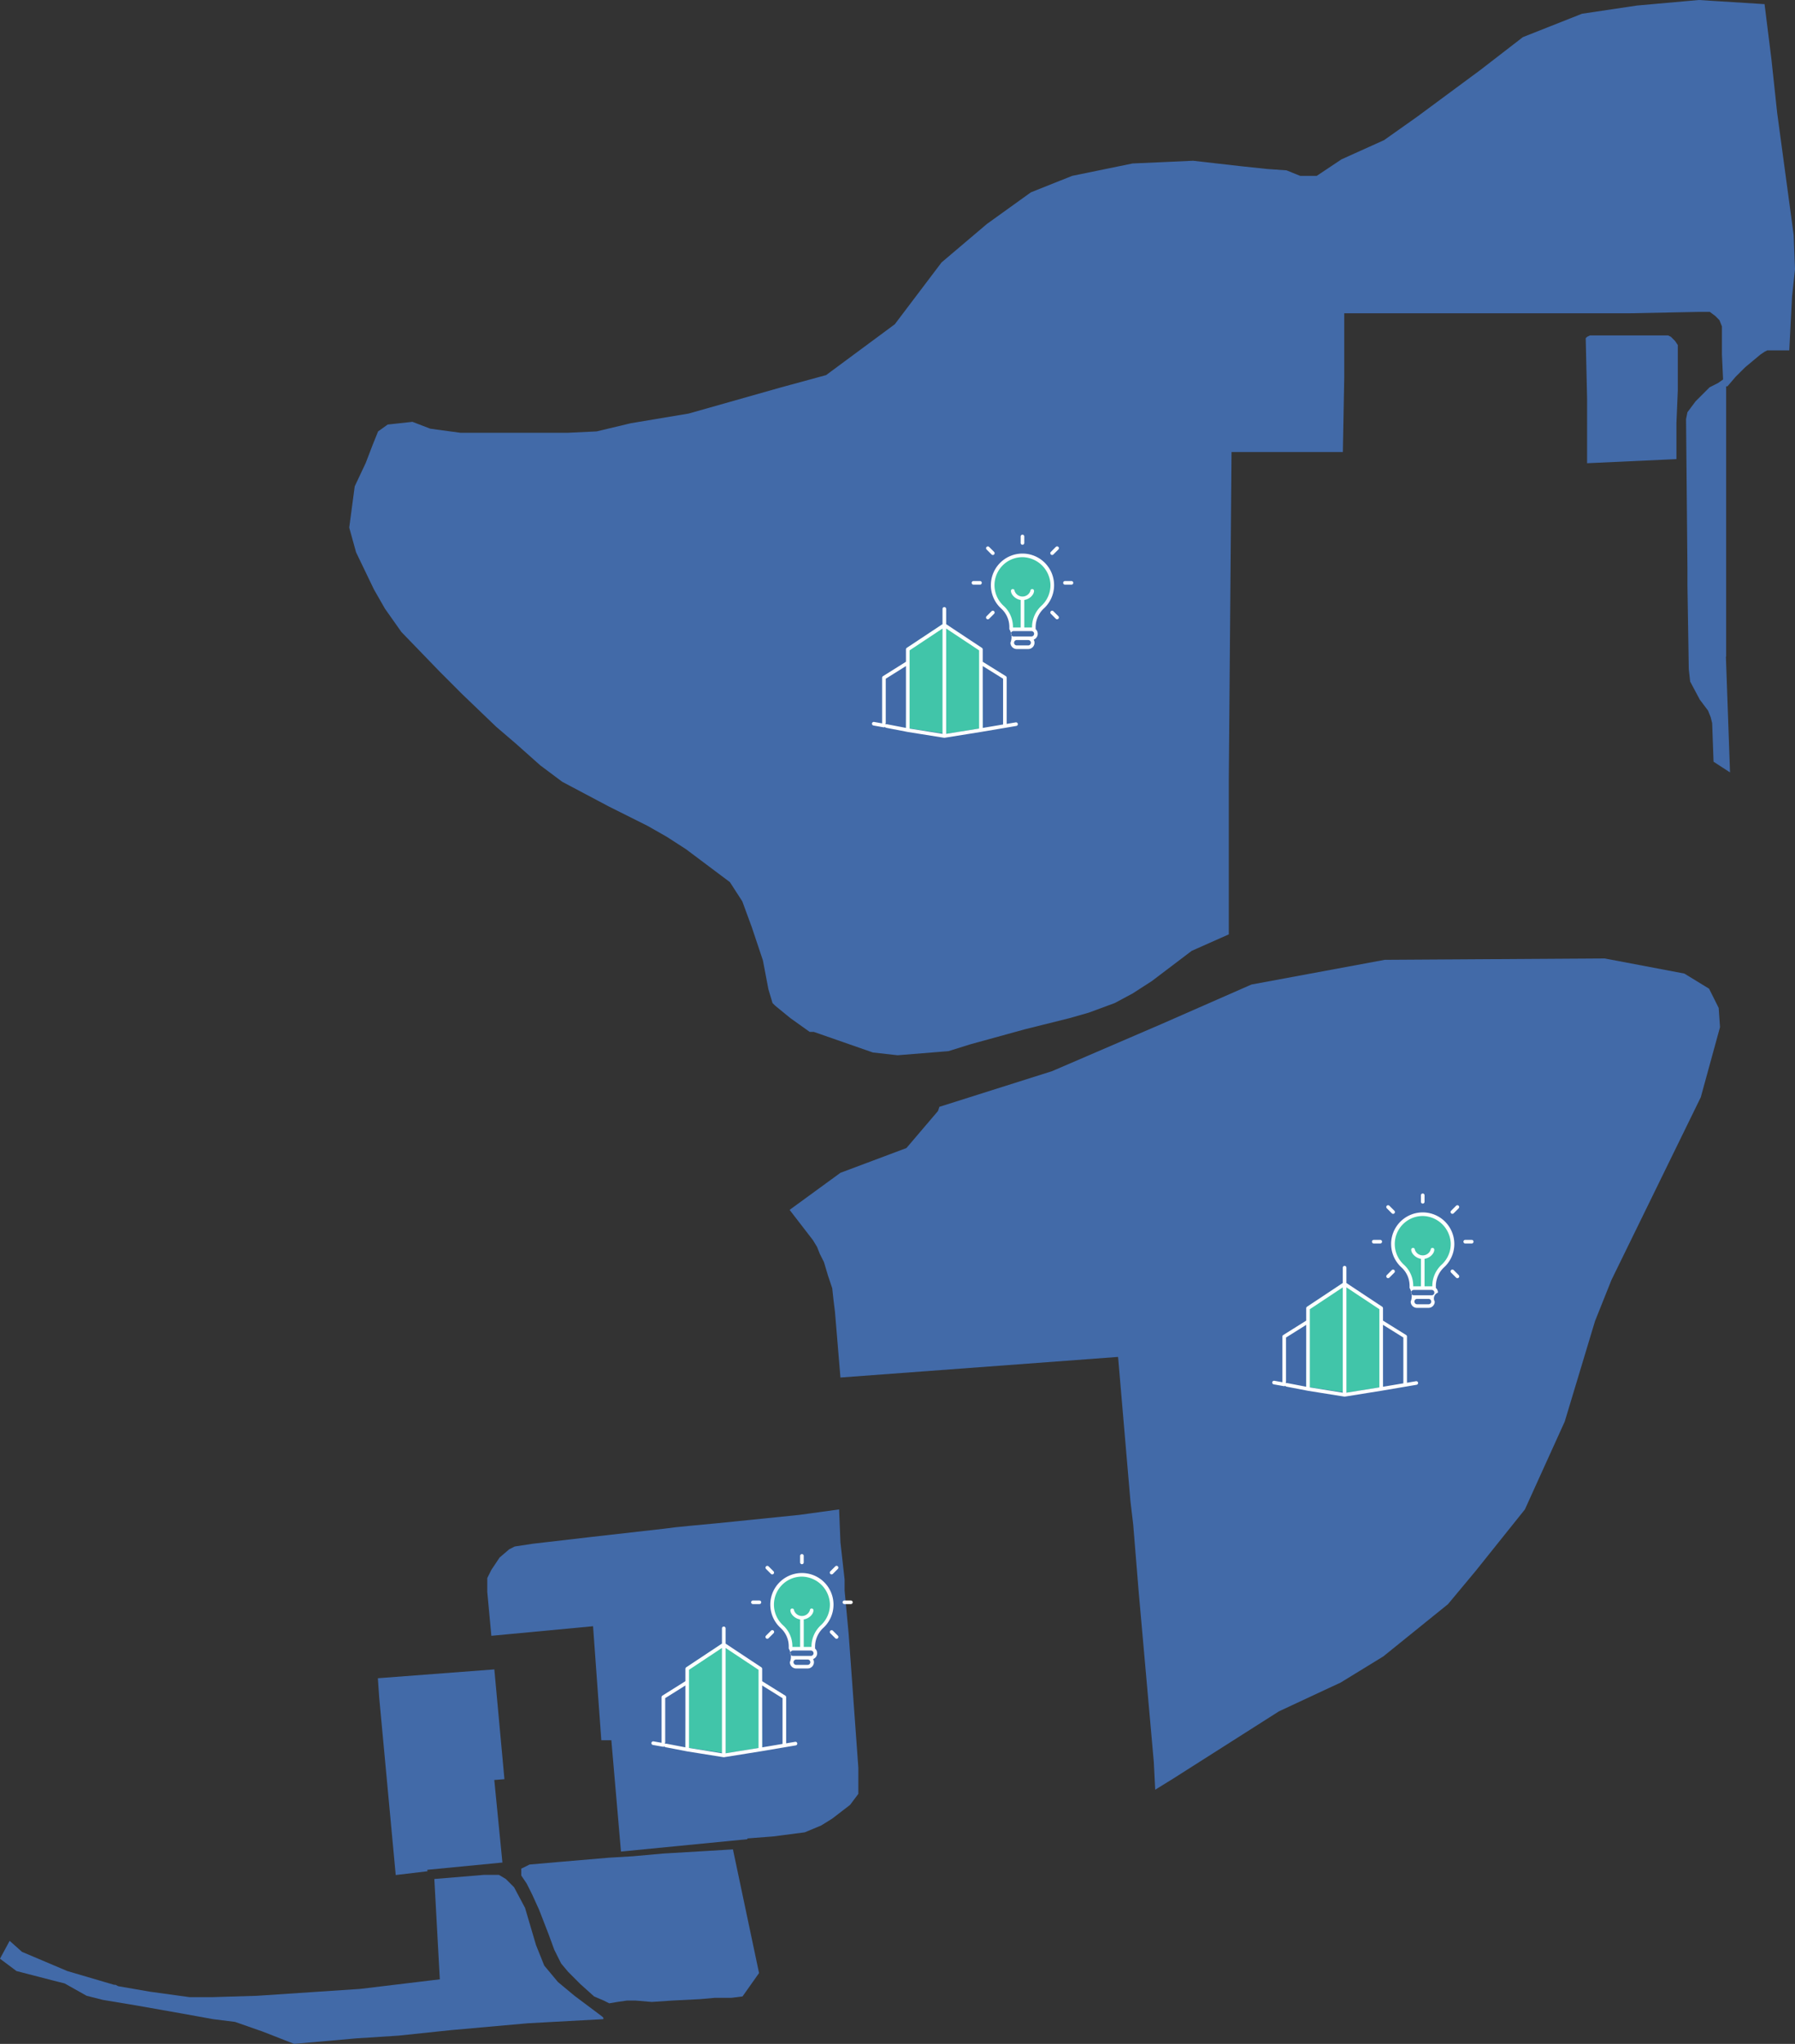 <svg xmlns="http://www.w3.org/2000/svg" width="575.715" height="655.126" viewBox="0 0 575.715 655.126">
  <rect x="0" y="0" width="575.715" height="655.126" fill="#333333" stroke="none"/>
  <g id="map-oportunidades-inovacao" transform="translate(-571.603 -744.774)">
    <g id="Group_1100" data-name="Group 1100">
      <path id="Path_5260" data-name="Path 5260" d="M755.868,1384.483l-5.3-4.4-4.408-5.276-2.648-6.606L740,1356.3l-3.52-6.607-2.648-2.646-2.2-1.315h-4.852l-15.872,1.315,1.76,32.162-25.56,3.074-33.06,2.2-14.54.444h-7.056l-12.78-1.759-10.148-1.759-.872-.444H608.2l-14.984-4.4-14.556-6.163-3.964-3.533L571.6,1372.6l5.3,3.961,11.908,3.074,3.52.887,7.056,3.961,5.281,1.331,10.591,1.759,14.984,2.646,9.688,1.754,7.056.881,8.816,3.083,10.148,3.964,19.836-1.762,13.653-.881,16.76-1.762,24.688-2.2,24.244-1.321v-.441l-.444-.44Z" fill="#426aa8"/>
      <path id="Path_5261" data-name="Path 5261" d="M799.182,1338.011l-14.984.887-9.7.872-7.484.443-15.428,1.315-10.148.887-1.76.887-.888.428v2.2l1.775,2.646,1.76,3.533,2.2,4.833,3.076,7.937,1.776,4.848,2.2,4.4,2.2,2.63,3.964,3.976,4.408,3.961,3.076,1.315,1.775.887,2.633-.443,3.092-.444h2.648l5.28.444,6.612-.444,8.816-.444,4.852-.428h5.3l3.52-.443,5.3-7.494-8.372-39.64Z" fill="#426aa8"/>
      <path id="Path_5262" data-name="Path 5262" d="M842.492,1254.572v-3.533l-1.332-11.883-.429-10.568-12.8,1.759-26,2.646-9.26.872-4.408.444-3.52.444-23.356,2.646-18.964,2.2-5.724.872-1.76.887L731.848,1244l-2.648,3.961-1.316,2.646v4.4L729.2,1269.1l32.616-3.074,2.648,36.551h3.218l3.092,35.679,40.545-3.961-.024-.247,8.27-.64,10.148-1.315,5.28-2.2,3.536-2.2,5.724-4.4,2.648-3.533v-8.365l-3.092-42.729Z" fill="#426aa8"/>
      <path id="Path_5263" data-name="Path 5263" d="M730.153,1279.862,692.8,1282.7l.424,6.189,5.3,56.891,10.178-1.208-.045-.467,24.087-2.331-2.607-26.455,3.254-.262Z" fill="#426aa8"/>
      <path id="Path_5264" data-name="Path 5264" d="M1119.754,1061.678l-7.928-4.848-25.576-4.848-70.528.444-42.749,7.922-29.1,12.77-34.82,14.987L872.9,1099.544l-.444,1.331-10.132,11.883-21.168,7.937-16.3,11.883,7.484,9.7,1.332,2.2.872,2.2,1.332,2.646,1.316,4.4,1.332,3.961.429,3.961.444,3.533,1.76,21.135,89.048-6.607,3.964,46.232.888,7.479,1.76,21.594,4.852,54.613.444,8.809,5.724-3.533,33.948-21.579,19.836-9.252,13.653-8.366L1036,1258.977l8.816-10.568,15.872-19.82,12.78-28.17,9.7-32.162,5.281-13.214,28.652-58.573,6.168-22.466-.428-6.163Z" fill="#426aa8"/>
      <path id="Path_5265" data-name="Path 5265" d="M1080.635,893.25l28.652-1.315V880.48l.444-10.567V855.368l-.888-1.315-1.316-1.315-.888-.444h-25.116l-.888.444-.444.428.444,19.392V893.25Z" fill="#426aa8"/>
      <path id="Path_5266" data-name="Path 5266" d="M1125.235,955.157v-89.42l-2.648,1.835-2.648,1.33-2.648,2.646-1.837,1.835-2.633,3.518-.444,2.2.444,48.006V932.4l.429,26.87.444,3.961,3.092,5.8,2.648,3.518.872,2.2.444,1.835.444,12.342,5.28,3.426-1.316-36.995Z" fill="#426aa8"/>
      <path id="Path_5267" data-name="Path 5267" d="M1146.89,820.078l-5.3-39.2-1.837-17.159-2.2-17.618-14.035-.882v0l-7.056-.444-19.836,1.774-17.632,2.63-18.948,7.494-13.668,10.552-20.28,14.987-10.576,7.478-13.668,6.163-7.928,5.291h-5.3l-4.408-1.774-6.168-.428-8.372-.887L954.253,796.3l-19.392.872-19.392,3.976-13.224,5.276-14.112,10.14-14.54,12.326-15,19.82-22.04,16.3-14.54,3.961-29.54,8.365-18.5,3.089-11.02,2.63-9.26.444H719.312l-9.7-1.315-5.724-2.2-7.944.872-3.076,2.2-1.776,4.4-2.2,5.735-3.52,7.479-1.76,13.213,2.2,7.937,5.724,11.883,3.536,6.179,5.28,7.478,12.352,12.77,7.041,7.05,11.02,10.568,6.184,5.291,7.928,7.05,7.056,5.276,14.984,7.937,12.336,6.163,6.184,3.518,6.168,3.976,14.1,10.568,3.98,6.163,3.076,8.365,3.536,10.568,1.76,9.253,1.316,4.4.888.887,4.852,3.961,6.168,4.4h1.316l18.964,6.607,7.928.887L875.8,1081.7l7.041-2.2,17.632-4.848,14.112-3.517,6.168-1.759,8.372-3.089,5.74-3.074,6.168-3.976,12.78-9.681,11.908-5.291V994.5l.872-104.836H1002.3l.444-23.781V845.19h91.681l22.04-.444H1120l1.76,1.315,1.316,1.331.811,2.012v9.06l.444,9.7.444.443h.872l2.648-3.089,3.092-3.074,2.648-2.2,2.2-1.835,1.316-.887.888-.443h7.041l.888-17.174.949-8.809Z" fill="#426aa8"/>
    </g>
    <g id="Group_1435" data-name="Group 1435" transform="translate(8.33 -7.674)">
      <g id="Group_1430" data-name="Group 1430">
        <path id="Path_14245" data-name="Path 14245" d="M1016.031,1165.344l7.211-.07.115-2.594s1.9-4.035,2.94-4.727c3.087-2.058,3.032-5.72,2.845-7.968a9.876,9.876,0,0,0-9.129-8.346c-6.556-.531-10.463,6.846-9.973,10.319a12.272,12.272,0,0,0,4.093,7.148C1015.538,1160.417,1015.937,1165.156,1016.031,1165.344Z" fill="#41c5a9"/>
        <path id="Path_14246" data-name="Path 14246" d="M993.949,1163.691l-11.473,7.6-.259,25.651,12.892,1.9,11.732-1.887-.259-25.667Z" fill="#41c5a9"/>
        <path id="Path_14247" data-name="Path 14247" d="M1018.094,1195.642a.584.584,0,0,0-.671-.475l-2.89.493v-14.806a.581.581,0,0,0-.272-.492l-7.419-4.617v-3.967a.575.575,0,0,0-.259-.482l-11.474-7.6v-4.917a.58.58,0,1,0-1.16,0v4.916l-11.473,7.605a.577.577,0,0,0-.258.483v3.968l-7.366,4.616a.581.581,0,0,0-.271.492v14.635L972,1195.03a.559.559,0,0,0-.437.1.536.536,0,0,0-.241.366.552.552,0,0,0,.1.434.541.541,0,0,0,.367.242l3.264.581a.571.571,0,0,0,.295-.039l.141-.055.113.1a.561.561,0,0,0,.265.144l6.878,1.328.017.006,11.674,1.866a.757.757,0,0,0,.19,0l11.725-1.881,11.267-1.911a.58.58,0,0,0,.475-.669Zm-35.876,1.3-6.13-1.181-.131.006-.323,0,.091-.369a.389.389,0,0,0,.015-.068v-14.164l6.478-4.06Zm11.731,1.9-10.571-1.695V1172.09l10.571-7.007Zm11.733-1.695-10.573,1.7v-33.767l10.573,7.008Zm7.691-1.3-6.531,1.1v-19.852l6.531,4.066Z" fill="#fff"/>
        <g id="Group_1429" data-name="Group 1429">
          <path id="Path_14248" data-name="Path 14248" d="M1009.453,1151.195a10.146,10.146,0,0,0,3.3,7.482,7.925,7.925,0,0,1,2.615,5.825v.776a5,5,0,0,1,.36,4.366,2.018,2.018,0,0,0,2.016,2.017h3.683a2.019,2.019,0,0,0,2.017-2.017,1.989,1.989,0,0,1,1.03-2.875,2,2,0,0,0-.671-1.491v-.767a8.21,8.21,0,0,1,2.742-5.95,10.134,10.134,0,0,0-6.87-17.5h-.09a10.14,10.14,0,0,0-10.137,10.138Zm11.979,19.308h-3.683a.859.859,0,0,1,0-1.717h3.683a.859.859,0,1,1,0,1.717Zm1.03-2.875h-5.742a.859.859,0,1,1,0-1.718h5.742a.859.859,0,1,1,0,1.718Zm-2.872-25.413h.08a9.159,9.159,0,0,1,8.9,8.757,8.985,8.985,0,0,1-2.812,6.746,9.353,9.353,0,0,0-3.1,6.792v.241h-2.48v-8.815c1.769-.274,3.117-1.707,3.117-2.923a.579.579,0,0,0-1.158,0,2.679,2.679,0,0,1-5.077,0,.579.579,0,0,0-1.158,0c0,1.211,1.389,2.653,3.118,2.924v8.814h-2.481v-.25a9.084,9.084,0,0,0-2.993-6.68,8.977,8.977,0,0,1,6.052-15.607Z" fill="#fff"/>
          <path id="Path_14249" data-name="Path 14249" d="M1020.17,1137.658v-2.082a.579.579,0,1,0-1.158,0v2.082a.579.579,0,0,0,1.158,0Z" fill="#fff"/>
          <path id="Path_14250" data-name="Path 14250" d="M1031.11,1138.927a.578.578,0,0,0-.819,0l-1.6,1.6a.579.579,0,0,0,.819.819l1.6-1.6A.578.578,0,0,0,1031.11,1138.927Z" fill="#fff"/>
          <path id="Path_14251" data-name="Path 14251" d="M1008.072,1161.964a.577.577,0,0,0,.818,0l1.6-1.6a.579.579,0,0,0-.818-.819l-1.6,1.6A.576.576,0,0,0,1008.072,1161.964Z" fill="#fff"/>
          <path id="Path_14252" data-name="Path 14252" d="M1033.221,1151.024h2.081a.579.579,0,0,0,0-1.158h-2.081a.579.579,0,0,0,0,1.158Z" fill="#fff"/>
          <path id="Path_14253" data-name="Path 14253" d="M1005.961,1149.866h-2.081a.579.579,0,0,0,0,1.158h2.081a.579.579,0,0,0,0-1.158Z" fill="#fff"/>
          <path id="Path_14254" data-name="Path 14254" d="M1029.512,1159.548a.579.579,0,0,0-.819.819l1.6,1.6a.579.579,0,1,0,.819-.818Z" fill="#fff"/>
          <path id="Path_14255" data-name="Path 14255" d="M1008.89,1138.927a.578.578,0,0,0-.818.818l1.6,1.6a.579.579,0,1,0,.818-.819Z" fill="#fff"/>
        </g>
      </g>
      <g id="Group_1432" data-name="Group 1432">
        <path id="Path_14256" data-name="Path 14256" d="M816.914,1280.93l7.211-.069.115-2.594s1.9-4.035,2.94-4.727c3.087-2.058,3.032-5.72,2.845-7.968a9.875,9.875,0,0,0-9.129-8.346c-6.555-.531-10.463,6.846-9.973,10.319a12.278,12.278,0,0,0,4.093,7.148C816.421,1276,816.82,1280.743,816.914,1280.93Z" fill="#41c5a9"/>
        <path id="Path_14257" data-name="Path 14257" d="M794.832,1279.277l-11.473,7.6-.259,25.651,12.892,1.9,11.732-1.887-.259-25.667Z" fill="#41c5a9"/>
        <path id="Path_14258" data-name="Path 14258" d="M818.977,1311.229a.584.584,0,0,0-.671-.475l-2.89.493v-14.806a.581.581,0,0,0-.272-.492l-7.419-4.617v-3.967a.575.575,0,0,0-.259-.482l-11.473-7.605v-4.918a.581.581,0,0,0-1.161,0v4.917l-11.472,7.6a.578.578,0,0,0-.259.483v3.968l-7.365,4.616a.58.58,0,0,0-.272.492v14.635l-2.577-.459a.557.557,0,0,0-.436.1.538.538,0,0,0-.242.366.552.552,0,0,0,.1.434.546.546,0,0,0,.367.242l3.264.581a.57.57,0,0,0,.295-.039l.141-.055.114.1a.553.553,0,0,0,.264.144l6.878,1.327.017.007,11.675,1.866a.749.749,0,0,0,.189,0l11.726-1.881L818.5,1311.9a.58.58,0,0,0,.475-.669Zm-35.876,1.3-6.13-1.181-.131.006-.323,0,.091-.369a.315.315,0,0,0,.015-.068v-14.164l6.478-4.06Zm11.731,1.9-10.571-1.7v-25.064l10.571-7.007Zm11.733-1.7-10.572,1.7V1280.67l10.572,7.008Zm7.691-1.3-6.531,1.105V1292.7l6.531,4.066Z" fill="#fff"/>
        <g id="Group_1431" data-name="Group 1431">
          <path id="Path_14259" data-name="Path 14259" d="M810.336,1266.782a10.146,10.146,0,0,0,3.3,7.482,7.926,7.926,0,0,1,2.616,5.825v.776a4.991,4.991,0,0,1,.359,4.366,2.019,2.019,0,0,0,2.017,2.017h3.682a2.019,2.019,0,0,0,2.017-2.017,1.985,1.985,0,0,0-.274-.995,2,2,0,0,0,.633-3.371v-.767a8.21,8.21,0,0,1,2.742-5.95,10.133,10.133,0,0,0-6.869-17.5h-.091a10.14,10.14,0,0,0-10.137,10.138Zm11.979,19.308h-3.682a.858.858,0,1,1,0-1.717h3.682a.858.858,0,1,1,0,1.717Zm1.03-2.875H817.6a.859.859,0,0,1,0-1.718h5.742a.859.859,0,1,1,0,1.718Zm-2.872-25.413h.08a9.161,9.161,0,0,1,8.9,8.757,8.985,8.985,0,0,1-2.813,6.746,9.352,9.352,0,0,0-3.1,6.792v.241h-2.481v-8.815c1.77-.274,3.118-1.707,3.118-2.923a.579.579,0,0,0-1.158,0,2.68,2.68,0,0,1-5.078,0,.579.579,0,0,0-1.158,0c0,1.211,1.389,2.653,3.118,2.924v8.814h-2.481v-.25a9.08,9.08,0,0,0-2.993-6.68,8.977,8.977,0,0,1,6.052-15.607Z" fill="#fff"/>
          <path id="Path_14260" data-name="Path 14260" d="M821.053,1253.244v-2.081a.579.579,0,0,0-1.158,0v2.081a.579.579,0,0,0,1.158,0Z" fill="#fff"/>
          <path id="Path_14261" data-name="Path 14261" d="M831.993,1254.513a.579.579,0,0,0-.818,0l-1.6,1.6a.579.579,0,0,0,.818.819l1.6-1.6A.579.579,0,0,0,831.993,1254.513Z" fill="#fff"/>
          <path id="Path_14262" data-name="Path 14262" d="M808.955,1277.551a.577.577,0,0,0,.818,0l1.6-1.6a.579.579,0,1,0-.818-.819l-1.6,1.6A.578.578,0,0,0,808.955,1277.551Z" fill="#fff"/>
          <path id="Path_14263" data-name="Path 14263" d="M834.1,1266.611h2.081a.579.579,0,0,0,0-1.158H834.1a.579.579,0,1,0,0,1.158Z" fill="#fff"/>
          <path id="Path_14264" data-name="Path 14264" d="M806.844,1265.453h-2.081a.579.579,0,1,0,0,1.158h2.081a.579.579,0,0,0,0-1.158Z" fill="#fff"/>
          <path id="Path_14265" data-name="Path 14265" d="M830.4,1275.135a.579.579,0,0,0-.818.819l1.6,1.6a.578.578,0,0,0,.818-.818Z" fill="#fff"/>
          <path id="Path_14266" data-name="Path 14266" d="M809.773,1254.513a.579.579,0,0,0-.818.819l1.6,1.6a.579.579,0,0,0,.818-.819Z" fill="#fff"/>
        </g>
      </g>
      <g id="Group_1434" data-name="Group 1434">
        <path id="Path_14267" data-name="Path 14267" d="M887.653,954.166l7.211-.069.115-2.594s1.9-4.035,2.94-4.727c3.087-2.058,3.032-5.721,2.845-7.968a9.874,9.874,0,0,0-9.128-8.347c-6.556-.53-10.464,6.847-9.973,10.319a12.267,12.267,0,0,0,4.093,7.149C887.16,949.24,887.559,953.979,887.653,954.166Z" fill="#41c5a9"/>
        <path id="Path_14268" data-name="Path 14268" d="M865.571,952.513l-11.473,7.6-.259,25.651,12.892,1.9,11.732-1.887-.259-25.667Z" fill="#41c5a9"/>
        <path id="Path_14269" data-name="Path 14269" d="M889.716,984.464a.584.584,0,0,0-.671-.474l-2.89.493V969.676a.579.579,0,0,0-.272-.491l-7.419-4.617V960.6a.575.575,0,0,0-.259-.482l-11.473-7.605V947.6a.581.581,0,0,0-1.161,0v4.917l-11.472,7.6a.578.578,0,0,0-.259.483v3.968l-7.365,4.616a.578.578,0,0,0-.272.491v14.636l-2.577-.459a.557.557,0,0,0-.436.1.535.535,0,0,0-.242.366.592.592,0,0,0,.464.676l3.264.581a.58.58,0,0,0,.295-.039l.141-.055.114.1a.573.573,0,0,0,.264.145l6.878,1.327.017.007,11.675,1.865a.666.666,0,0,0,.189,0l11.726-1.881,11.266-1.911a.572.572,0,0,0,.376-.235A.581.581,0,0,0,889.716,984.464Zm-35.876,1.3-6.13-1.182-.131.006-.323.005.091-.369a.329.329,0,0,0,.015-.068V970l6.478-4.059Zm11.731,1.9L855,985.977V960.912l10.571-7.006Zm11.733-1.694-10.572,1.7V953.906l10.572,7.007Zm7.691-1.3-6.531,1.1V965.934L884.995,970Z" fill="#fff"/>
        <g id="Group_1433" data-name="Group 1433">
          <path id="Path_14270" data-name="Path 14270" d="M881.076,940.018a10.148,10.148,0,0,0,3.3,7.482A7.926,7.926,0,0,1,887,953.325v.776a4.99,4.99,0,0,1,.359,4.366,2.02,2.02,0,0,0,2.017,2.017h3.683a2.019,2.019,0,0,0,2.016-2.017,1.992,1.992,0,0,0-.273-.995,2,2,0,0,0,.632-3.371v-.768a8.212,8.212,0,0,1,2.742-5.95,10.133,10.133,0,0,0-6.869-17.5h-.091a10.137,10.137,0,0,0-10.136,10.138Zm11.979,19.308h-3.683a.859.859,0,0,1,0-1.718h3.683a.859.859,0,0,1,0,1.718Zm1.029-2.875h-5.742a.859.859,0,0,1,0-1.718h5.742a.859.859,0,1,1,0,1.718Zm-2.872-25.413h.08a9.161,9.161,0,0,1,8.9,8.758,8.98,8.98,0,0,1-2.813,6.745,9.354,9.354,0,0,0-3.1,6.792v.242h-2.481V944.76c1.77-.274,3.118-1.707,3.118-2.924a.579.579,0,0,0-1.158,0,2.68,2.68,0,0,1-5.078,0,.578.578,0,0,0-1.157,0c0,1.212,1.388,2.654,3.117,2.925v8.814h-2.48v-.25a9.084,9.084,0,0,0-2.994-6.681,8.976,8.976,0,0,1,6.052-15.606Z" fill="#fff"/>
          <path id="Path_14271" data-name="Path 14271" d="M891.792,926.48V924.4a.579.579,0,0,0-1.158,0v2.081a.579.579,0,1,0,1.158,0Z" fill="#fff"/>
          <path id="Path_14272" data-name="Path 14272" d="M902.732,927.749a.578.578,0,0,0-.818,0l-1.6,1.6a.578.578,0,1,0,.818.818l1.6-1.6A.579.579,0,0,0,902.732,927.749Z" fill="#fff"/>
          <path id="Path_14273" data-name="Path 14273" d="M879.694,950.787a.579.579,0,0,0,.818,0l1.6-1.6a.578.578,0,0,0-.818-.818l-1.6,1.6A.579.579,0,0,0,879.694,950.787Z" fill="#fff"/>
          <path id="Path_14274" data-name="Path 14274" d="M904.843,939.847h2.081a.579.579,0,0,0,0-1.158h-2.081a.579.579,0,1,0,0,1.158Z" fill="#fff"/>
          <path id="Path_14275" data-name="Path 14275" d="M877.583,938.689H875.5a.579.579,0,1,0,0,1.158h2.081a.579.579,0,0,0,0-1.158Z" fill="#fff"/>
          <path id="Path_14276" data-name="Path 14276" d="M901.134,948.371a.578.578,0,0,0-.818.818l1.6,1.6a.579.579,0,0,0,.818-.819Z" fill="#fff"/>
          <path id="Path_14277" data-name="Path 14277" d="M880.512,927.749a.579.579,0,0,0-.818.819l1.6,1.6a.578.578,0,0,0,.818-.818Z" fill="#fff"/>
        </g>
      </g>
    </g>
  </g>
</svg>

